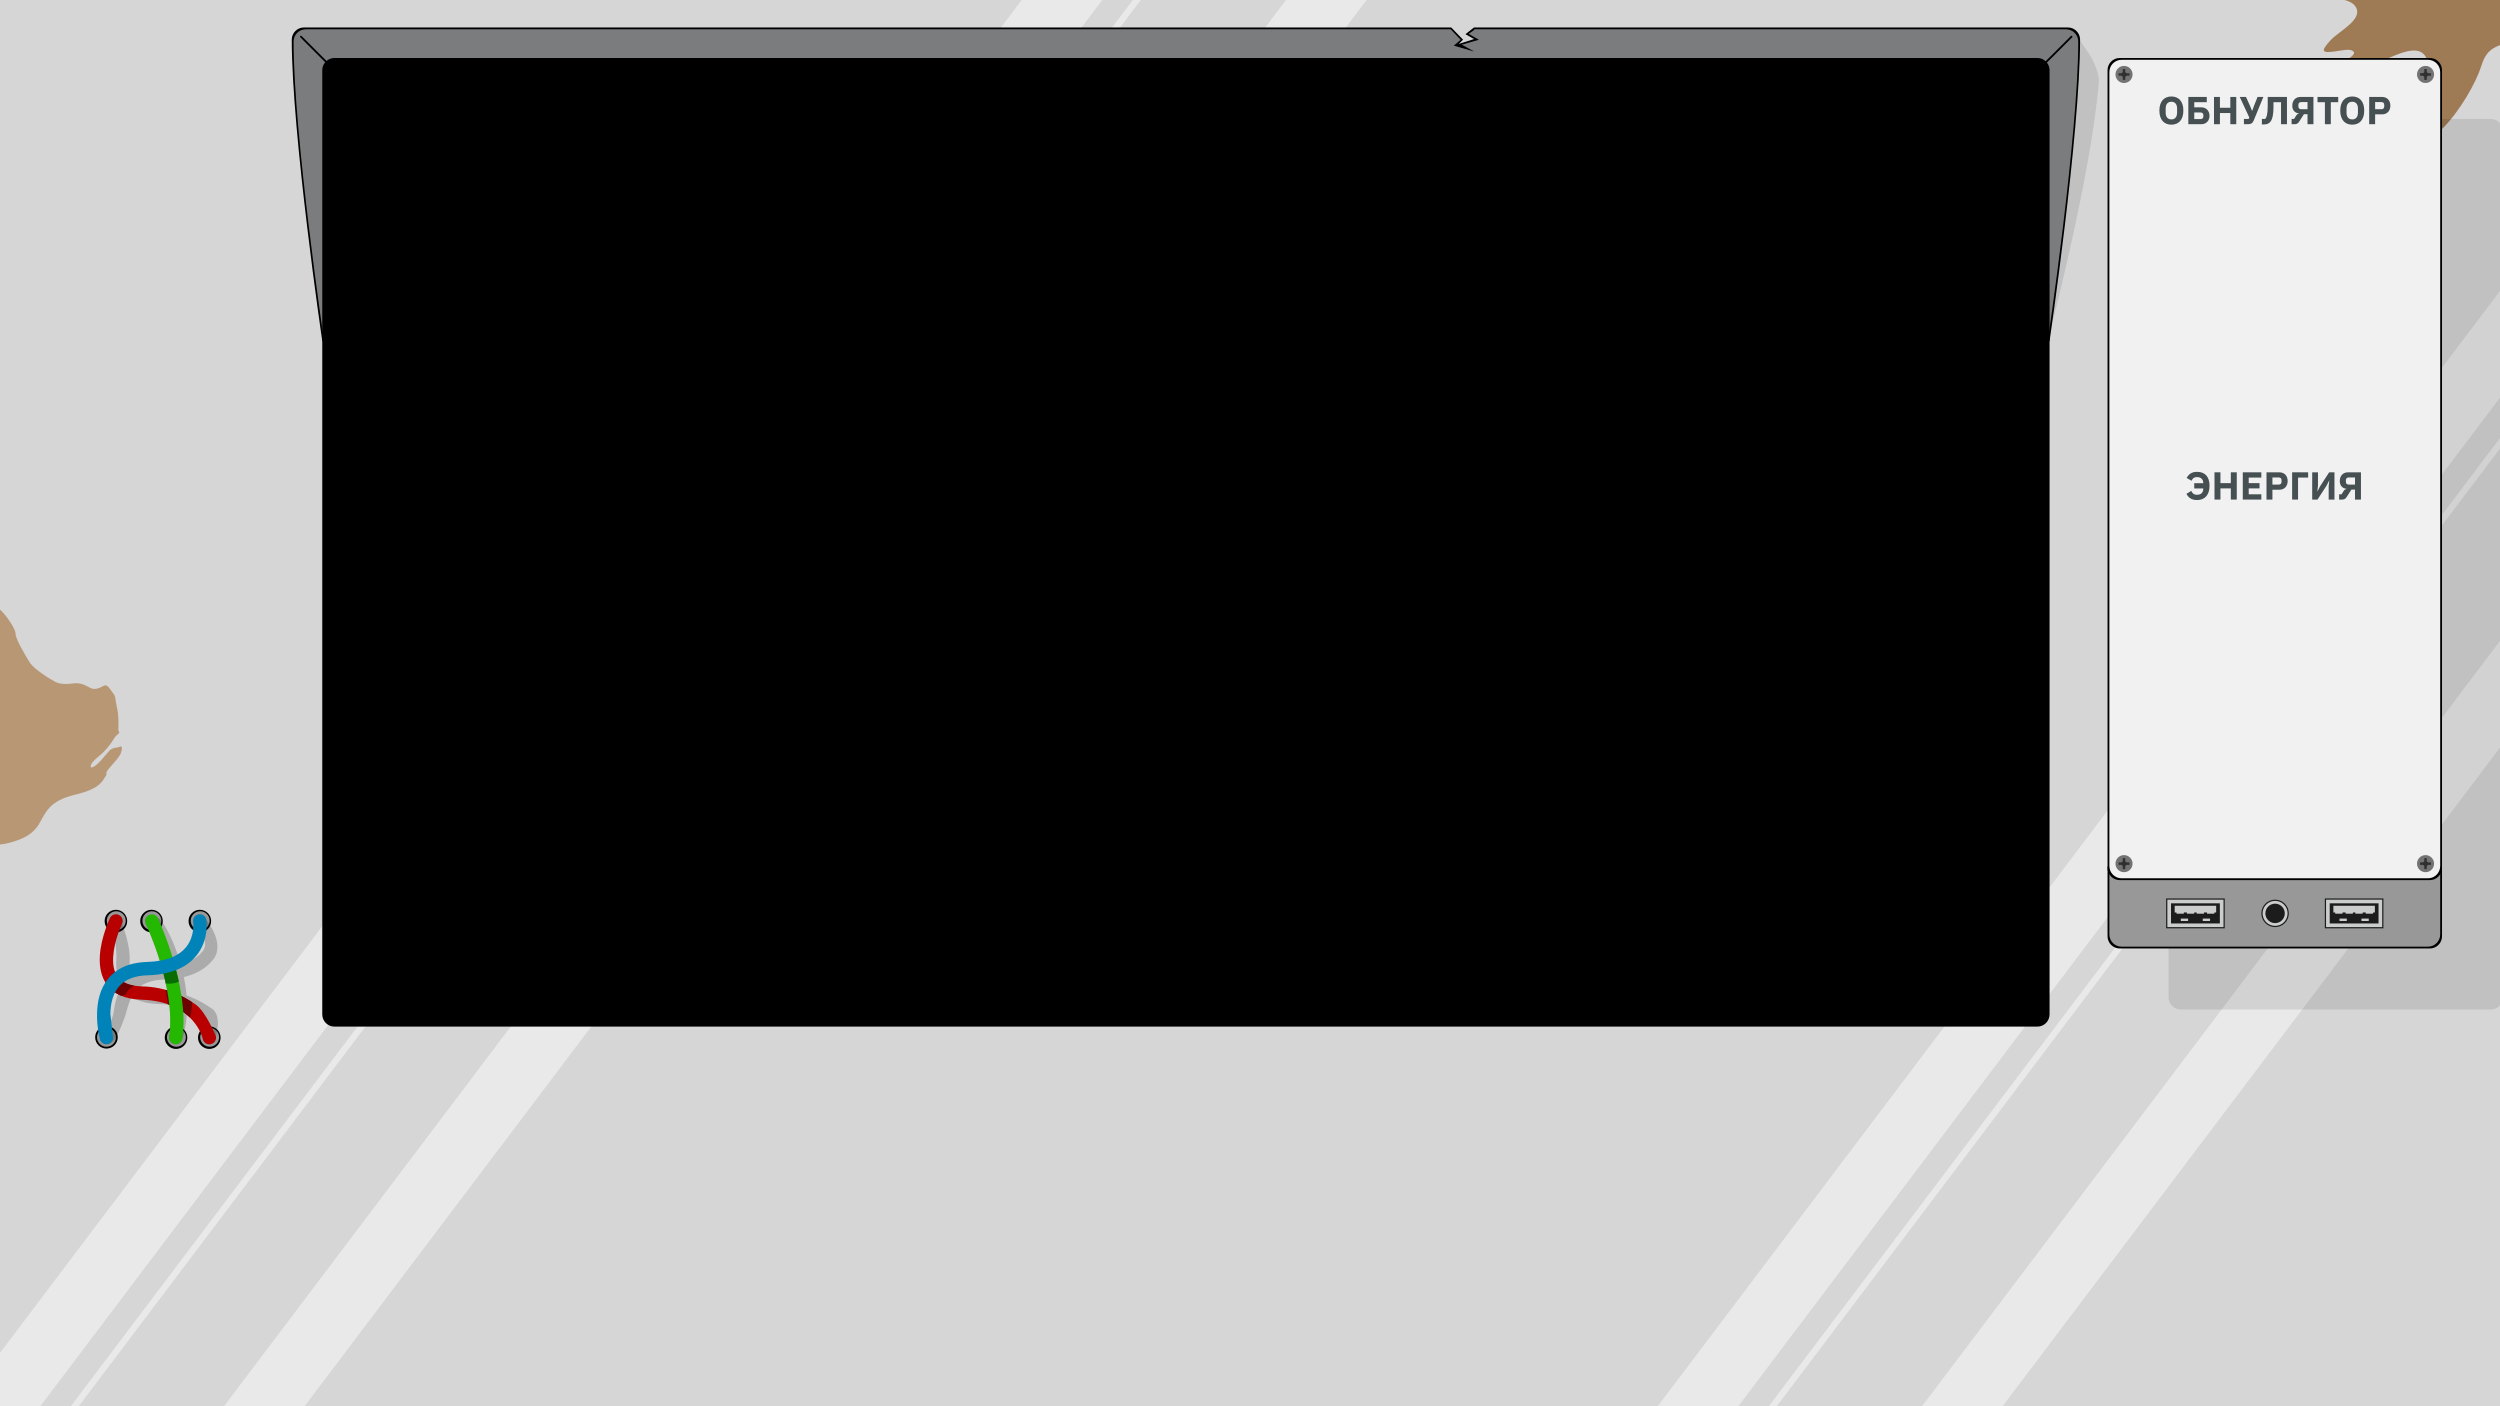 <?xml version="1.0" encoding="UTF-8" standalone="no"?><!DOCTYPE svg PUBLIC "-//W3C//DTD SVG 1.1//EN" "http://www.w3.org/Graphics/SVG/1.1/DTD/svg11.dtd"><svg width="100%" height="100%" viewBox="0 0 4096 2304" version="1.1" xmlns="http://www.w3.org/2000/svg" xmlns:xlink="http://www.w3.org/1999/xlink" xml:space="preserve" xmlns:serif="http://www.serif.com/" style="fill-rule:evenodd;clip-rule:evenodd;stroke-linejoin:round;stroke-miterlimit:2;"><rect id="_4fullscreen" serif:id="4fullscreen" x="0" y="0" width="4096" height="2304" style="fill:none;"/><clipPath id="_clip1"><rect x="0" y="0" width="4096" height="2304"/></clipPath><g clip-path="url(#_clip1)"><rect id="bg" x="0" y="0" width="4096" height="2304" style="fill:rgb(214,214,214);"/><clipPath id="_clip2"><rect x="0" y="0" width="4096" height="2304"/></clipPath><g clip-path="url(#_clip2)"><path d="M4096,0L4096,73.957C4079.73,80.007 4071.47,88.278 4065.38,108C4057.14,134.651 4030.12,182.957 4000.38,212C3970.64,241.043 3934.22,231.22 3943.38,199C3952.54,166.78 3985.03,135.328 3980.38,130C3975.73,124.672 3969.79,136.915 3962.38,130C3954.97,123.085 3987.25,105.798 3971.38,89C3955.51,72.202 3917.71,90.874 3856.38,126C3795.05,161.126 3790.7,147.394 3807.38,128C3824.06,108.606 3862.14,91.827 3856.38,85C3850.61,78.173 3837.06,83.254 3819.38,85C3801.7,86.746 3805.31,80.396 3818.38,66C3831.45,51.604 3867.54,34.355 3861.38,15C3858.66,6.468 3849.99,2.155 3841.13,0L4096,0Z" style="fill:rgb(158,122,85);"/><path d="M0,998.74C11.725,1009.37 25.803,1031.55 25.467,1037.95C25.04,1046.09 41.141,1073.14 48.545,1085.09C55.949,1097.03 83.884,1113.69 90.845,1117.27C97.806,1120.84 108.333,1121.47 120.277,1119.66C132.222,1117.85 141.068,1123.58 148.669,1127.34C156.27,1131.1 164.456,1126.38 170.254,1123.45C176.051,1120.53 179.823,1128.6 185.11,1135.46C190.397,1142.33 188.318,1144.97 191.513,1158.68C194.708,1172.39 194.239,1187.69 193.907,1193.6C193.574,1199.51 196.735,1199.85 194.839,1201.35C192.943,1202.86 189.07,1206.09 186.09,1211.17C183.11,1216.26 175.687,1226.74 167.8,1233.88C159.913,1241.02 150.424,1247.92 148.92,1253.82C147.415,1259.71 152.615,1257.25 157.513,1253.43C162.411,1249.61 170.495,1240.34 177.482,1231.81C184.468,1223.29 191.896,1225.87 195.958,1223.53C200.021,1221.18 200.485,1225.84 198.569,1232.37C196.654,1238.9 190.16,1245.84 180.031,1257.3C169.901,1268.76 177.166,1266.9 172.805,1272.12C168.444,1277.34 166.853,1291.63 123.746,1301.85C80.639,1312.07 75.516,1330.17 63.903,1350.06C52.29,1369.95 30.813,1376.78 13.227,1381.39C6.093,1383.26 0.699,1383.32 0,1383.62L0,998.74Z" style="fill:rgb(184,151,117);"/><path d="M1806,0L1674,0L0,2216.61L0,2304L66,2304L1806,0Z" style="fill:rgb(233,233,233);"/><path d="M4096,651.476L4096,476.69L2716,2304L2848,2304L4096,651.476Z" style="fill:rgb(233,233,233);"/><path d="M2239,0L2107,0L367,2304L499,2304L2239,0Z" style="fill:rgb(233,233,233);"/><path d="M4096,1224.83L4096,1050.04L3149,2304L3281,2304L4096,1224.83Z" style="fill:rgb(233,233,233);"/><path d="M1869,0L1856,0L116,2304L129,2304L1869,0Z" style="fill:rgb(233,233,233);"/><path d="M4096,734.897L4096,717.683L2898,2304L2911,2304L4096,734.897Z" style="fill:rgb(233,233,233);"/></g><g id="cables"><g><circle cx="189.919" cy="1509.08" r="18.5"/><circle cx="342.919" cy="1700.08" r="18.5"/><circle cx="248.207" cy="1509.08" r="18.5"/><circle cx="327.419" cy="1509.08" r="18.5"/><circle cx="288.419" cy="1700.08" r="18.5"/><circle cx="174.428" cy="1699.5" r="18.5"/><circle cx="190.5" cy="1508.5" r="15.5" style="fill:rgb(152,152,152);"/><circle cx="343.5" cy="1699.5" r="15.5" style="fill:rgb(152,152,152);"/><circle cx="248.788" cy="1508.5" r="15.5" style="fill:rgb(152,152,152);"/><circle cx="328" cy="1508.5" r="15.5" style="fill:rgb(152,152,152);"/><circle cx="289" cy="1699.5" r="15.5" style="fill:rgb(152,152,152);"/><circle cx="174.428" cy="1699.5" r="15.5" style="fill:rgb(152,152,152);"/></g><g opacity="0.2"><path d="M180.134,1504.26C182.749,1498.82 189.293,1496.52 194.738,1499.13C200.183,1501.75 202.481,1508.29 199.866,1513.74C199.866,1513.74 213.974,1547.5 212.425,1574.59C211.742,1586.52 213.132,1598.62 220.088,1607.78C227.036,1616.92 239.421,1622.5 259.31,1623.06C301.508,1624.26 326.896,1638.84 347.134,1652.48C364.347,1664.09 353.744,1697.91 353.744,1697.91C354.897,1703.84 351.019,1709.59 345.089,1710.74C339.16,1711.9 333.41,1708.02 332.256,1702.09C332.256,1702.09 346.087,1647.42 258.69,1644.94C229.903,1644.12 212.712,1634.26 202.656,1621.02C192.611,1607.79 189.585,1590.57 190.571,1573.34C192.356,1542.13 180.131,1504.27 180.134,1504.26ZM180.134,1504.26C180.134,1504.26 180.134,1504.26 180.134,1504.26L180.134,1504.26Z"/><path d="M238.906,1513.68C238.906,1513.68 288.735,1618.24 277.167,1698.44C276.305,1704.42 280.459,1709.97 286.437,1710.83C292.416,1711.69 296.976,1707.31 298.833,1701.56C327.133,1613.93 268.457,1503.05 258.693,1504.32C252.703,1505.1 249.579,1496.52 244.119,1499.11C238.658,1501.69 236.323,1508.22 238.906,1513.68Z"/><path d="M316.511,1510.63C316.511,1510.63 346.824,1540.07 332.1,1558.53C321.657,1571.62 302.366,1582.09 268.024,1583.06C245.894,1583.69 229.64,1589.44 217.685,1597.86C198.154,1611.62 189.691,1632.79 186.986,1653.46C183.201,1682.4 163.781,1702.9 163.781,1702.9C165.384,1708.73 171.414,1712.15 177.238,1710.55C183.062,1708.95 189.015,1708.26 203.827,1668.23C208.607,1655.31 211.613,1632.5 225.564,1619.58C234.835,1611 248.658,1605.51 268.644,1604.94C312.178,1603.71 335.975,1588.77 349.213,1572.18C370.008,1546.11 338.157,1507.37 338.157,1507.37C337.256,1501.4 331.676,1497.28 325.703,1498.18C319.73,1499.08 315.611,1504.66 316.511,1510.63L316.511,1510.63Z"/></g><path d="M180.134,1504.26C182.749,1498.82 189.293,1496.52 194.738,1499.13C200.183,1501.75 202.481,1508.29 199.866,1513.74C199.866,1513.74 186.974,1540.5 185.425,1567.59C184.742,1579.52 186.132,1591.62 193.088,1600.78C200.036,1609.92 212.421,1615.5 232.31,1616.06C274.508,1617.26 299.896,1631.84 320.134,1645.48C337.347,1657.09 353.744,1697.91 353.744,1697.91C354.897,1703.84 351.019,1709.59 345.089,1710.74C339.16,1711.9 333.41,1708.02 332.256,1702.09C332.256,1702.09 319.087,1640.42 231.69,1637.94C202.903,1637.12 185.712,1627.26 175.656,1614.02C165.611,1600.79 162.585,1583.57 163.571,1566.34C165.356,1535.13 180.131,1504.27 180.134,1504.26ZM180.134,1504.26C180.134,1504.26 180.134,1504.26 180.134,1504.26L180.134,1504.26Z" style="fill:rgb(184,0,0);"/><clipPath id="_clip3"><path d="M180.134,1504.26C182.749,1498.82 189.293,1496.52 194.738,1499.13C200.183,1501.75 202.481,1508.29 199.866,1513.74C199.866,1513.74 186.974,1540.5 185.425,1567.59C184.742,1579.52 186.132,1591.62 193.088,1600.78C200.036,1609.92 212.421,1615.5 232.31,1616.06C274.508,1617.26 299.896,1631.84 320.134,1645.48C337.347,1657.09 353.744,1697.91 353.744,1697.91C354.897,1703.84 351.019,1709.59 345.089,1710.74C339.16,1711.9 333.41,1708.02 332.256,1702.09C332.256,1702.09 319.087,1640.42 231.69,1637.94C202.903,1637.12 185.712,1627.26 175.656,1614.02C165.611,1600.79 162.585,1583.57 163.571,1566.34C165.356,1535.13 180.131,1504.27 180.134,1504.26ZM180.134,1504.26C180.134,1504.26 180.134,1504.26 180.134,1504.26L180.134,1504.26Z"/></clipPath><g clip-path="url(#_clip3)"><path d="M225.521,1611.37C218.449,1615.39 209.451,1620.68 206.148,1628.49C204.731,1631.84 178.481,1637.42 179.009,1627.03C179.637,1614.68 189.693,1602.09 199.702,1595.85" style="fill:rgb(109,1,1);"/><path d="M270.861,1619.39C272.129,1628.45 274.284,1637.43 275.247,1646.52C275.672,1650.53 305.311,1678.34 310.247,1668.38C315.177,1658.43 315.411,1640.02 313.888,1629.71" style="fill:rgb(109,1,1);"/></g><path d="M238.906,1513.68C238.906,1513.68 288.735,1618.24 277.167,1698.44C276.305,1704.42 280.459,1709.97 286.437,1710.83C292.416,1711.69 297.97,1707.54 298.833,1701.56C311.174,1616.01 258.693,1504.32 258.693,1504.32C256.11,1498.86 249.579,1496.52 244.119,1499.11C238.658,1501.69 236.323,1508.22 238.906,1513.68Z" style="fill:rgb(37,184,0);"/><clipPath id="_clip4"><path d="M238.906,1513.68C238.906,1513.68 288.735,1618.24 277.167,1698.44C276.305,1704.42 280.459,1709.97 286.437,1710.83C292.416,1711.69 297.97,1707.54 298.833,1701.56C311.174,1616.01 258.693,1504.32 258.693,1504.32C256.11,1498.86 249.579,1496.52 244.119,1499.11C238.658,1501.69 236.323,1508.22 238.906,1513.68Z"/></clipPath><g clip-path="url(#_clip4)"><path d="M261.54,1579.29C252.444,1582 265.999,1610.84 270.371,1611.31C282.36,1612.6 296.514,1610.86 302.327,1598.89C306.571,1590.15 303.971,1578.59 299.893,1570.24" style="fill:rgb(9,109,1);"/></g><path d="M316.511,1510.63C316.511,1510.63 319.824,1533.07 305.1,1551.53C294.657,1564.62 275.366,1575.09 241.024,1576.06C218.894,1576.69 202.64,1582.44 190.685,1590.86C171.154,1604.62 162.691,1625.79 159.986,1646.46C156.201,1675.4 163.781,1702.9 163.781,1702.9C165.384,1708.73 171.414,1712.15 177.238,1710.55C183.062,1708.95 186.489,1702.92 184.886,1697.1L180.827,1661.23C181.14,1644.74 184.613,1625.5 198.564,1612.58C207.835,1604 221.658,1598.51 241.644,1597.94C285.178,1596.71 308.975,1581.77 322.213,1565.18C343.008,1539.11 338.157,1507.37 338.157,1507.37C337.256,1501.4 331.676,1497.28 325.703,1498.18C319.73,1499.08 315.611,1504.66 316.511,1510.63L316.511,1510.63Z" style="fill:rgb(0,131,184);"/></g><g id="bigscreen-bg"><path id="bigscreen-cap-line" d="M2377.72,45L2397,65L2390,72L2415,64L2401,56L2415,45L3388,45C3399.05,45 3408,53.954 3408,65C3408,218.83 3358,559 3358,559L528,559C528,559 478,218.83 478,65C478,53.954 486.954,45 498,45L2377.72,45Z"/><path id="bigscreen-cap-shadow" d="M3395.53,48L3422.38,87.65C3432.27,102.249 3439.58,123.038 3438.7,134.083C3426.5,287.914 3355,559 3355,559L3395.53,48Z" style="fill-opacity:0.1;"/><path id="bigscreen-cap" d="M2376.88,48L2393.13,65.153L2381.93,74.827L2415.53,84.5L2395,73.214L2423,65.153L2406.2,55.48L2415.53,49.031L2414.64,48L3385,48C3396.05,48 3405,56.954 3405,68C3405,221.83 3355,559 3355,559L531,559C531,559 481,221.83 481,68C481,56.954 489.954,48 501,48L2376.88,48Z" style="fill:rgb(123,124,125);"/><path id="bigcreen-line" d="M532.837,101.958L491.939,61.061C491.354,60.475 491.354,59.525 491.939,58.939C492.525,58.354 493.475,58.354 494.061,58.939L534.958,99.837C538.46,96.822 543.017,95 548,95C764.79,95 3121.21,95 3338,95C3343.25,95 3348.03,97.024 3351.6,100.335L3392.97,58.965C3393.55,58.38 3394.5,58.38 3395.09,58.965C3395.68,59.551 3395.68,60.501 3395.09,61.087L3353.64,102.535C3356.37,105.954 3358,110.287 3358,115L3358,1662C3358,1673.05 3349.05,1682 3338,1682C3121.21,1682 764.79,1682 548,1682C536.954,1682 528,1673.05 528,1662C528,1508.17 528,268.83 528,115C528,110.017 529.822,105.46 532.837,101.958Z"/></g><g id="panel"><path id="panel-shadow" d="M4101,215C4101,203.954 4092.05,195 4081,195C3993.48,195 3660.52,195 3573,195C3561.95,195 3553,203.954 3553,215C3553,368.83 3553,1538.99 3553,1634C3553,1645.05 3561.95,1654 3573,1654C3612.65,1654 4012.63,1654 4081,1654C4092.05,1654 4101,1645.05 4101,1634C4101,1480.17 4101,306.047 4101,215Z" style="fill-opacity:0.1;"/><path id="panel-bot-line" d="M4001,1420L4001,1534C4001,1545.05 3992.05,1554 3981,1554C3912.63,1554 3512.65,1554 3473,1554C3461.95,1554 3453,1545.05 3453,1534L3453,1420L4001,1420Z"/><path id="panel-bot" d="M3998,148C3998,136.954 3989.05,128 3978,128C3890.48,128 3563.52,128 3476,128C3464.95,128 3456,136.954 3456,148C3456,301.83 3456,1435.99 3456,1531C3456,1542.05 3464.95,1551 3476,1551C3515.65,1551 3909.63,1551 3978,1551C3989.05,1551 3998,1542.05 3998,1531C3998,1377.17 3998,239.047 3998,148Z" style="fill:rgb(152,152,152);"/><g><g id="usb"><rect id="usb-dark" x="3549" y="1472" width="96" height="49" style="fill:rgb(28,28,28);"/><path id="usb-light" d="M3643,1474L3551,1474L3551,1519L3643,1519L3643,1474ZM3637,1480L3557,1480L3557,1513L3637,1513L3637,1480ZM3585,1505L3573.03,1505L3573.03,1509L3585,1509L3585,1505ZM3620.95,1505L3609,1505L3609,1509L3620.95,1509L3620.95,1505ZM3566,1495.01L3563,1495.01L3563,1484L3631,1484L3631,1495.01L3628,1495.01L3628,1497L3616,1497L3616,1495.01L3611,1495.01L3611,1497L3599,1497L3599,1495.01L3595,1495.01L3595,1497L3583,1497L3583,1495.01L3578,1495.01L3578,1497L3566,1497L3566,1495.01Z" style="fill:rgb(203,204,204);"/></g><g id="usb1" serif:id="usb"><rect id="usb-dark1" serif:id="usb-dark" x="3809" y="1472" width="96" height="49" style="fill:rgb(28,28,28);"/><path id="usb-light1" serif:id="usb-light" d="M3811,1474L3903,1474L3903,1519L3811,1519L3811,1474ZM3817,1480L3897,1480L3897,1513L3817,1513L3817,1480ZM3869,1505L3880.97,1505L3880.97,1509L3869,1509L3869,1505ZM3833.05,1505L3845,1505L3845,1509L3833.05,1509L3833.05,1505ZM3888,1495.01L3891,1495.01L3891,1484L3823,1484L3823,1495.01L3826,1495.01L3826,1497L3838,1497L3838,1495.01L3843,1495.01L3843,1497L3855,1497L3855,1495.01L3859,1495.01L3859,1497L3871,1497L3871,1495.01L3876,1495.01L3876,1497L3888,1497L3888,1495.01Z" style="fill:rgb(203,204,204);"/></g><g id="sound-hole"><circle cx="3727.5" cy="1496.5" r="22.5" style="fill:rgb(28,28,28);"/><path d="M3727.5,1476C3716.19,1476 3707,1485.19 3707,1496.5C3707,1507.81 3716.19,1517 3727.5,1517C3738.81,1517 3748,1507.81 3748,1496.5C3748,1485.19 3738.81,1476 3727.5,1476ZM3727.5,1480.59C3718.72,1480.59 3711.59,1487.72 3711.59,1496.5C3711.59,1505.28 3718.72,1512.41 3727.5,1512.41C3736.28,1512.41 3743.41,1505.28 3743.41,1496.5C3743.41,1487.72 3736.28,1480.59 3727.5,1480.59Z" style="fill:rgb(203,204,204);"/></g></g><path id="panel-bg-line" d="M3453,1422L3453,115C3453,103.954 3461.95,95 3473,95C3560.52,95 3893.48,95 3981,95C3992.05,95 4001,103.954 4001,115C4001,268.83 4001,1422 4001,1422C4001,1433.05 3992.05,1442 3981,1442C3912.63,1442 3512.65,1442 3473,1442C3461.95,1442 3453,1433.05 3453,1422Z"/><path id="panel-bg" d="M3998,118C3998,106.954 3989.05,98 3978,98C3890.48,98 3563.52,98 3476,98C3464.95,98 3456,106.954 3456,118C3456,271.83 3456,1323.99 3456,1419C3456,1430.05 3464.95,1439 3476,1439C3515.65,1439 3909.63,1439 3978,1439C3989.05,1439 3998,1430.05 3998,1419C3998,1265.17 3998,209.047 3998,118Z" style="fill:rgb(241,241,241);"/><g id="panel-zerofier"><path id="panel-zerofier-name" d="M3557.58,204.268C3554.64,204.268 3551.95,203.777 3549.52,202.796C3547.09,201.815 3545.02,200.353 3543.31,198.412C3541.6,196.471 3540.28,194.06 3539.34,191.18C3538.4,188.3 3537.93,184.961 3537.93,181.164C3537.93,177.367 3538.4,174.028 3539.34,171.148C3540.28,168.268 3541.6,165.857 3543.31,163.916C3545.02,161.975 3547.09,160.513 3549.52,159.532C3551.95,158.551 3554.64,158.06 3557.58,158.06C3560.53,158.06 3563.21,158.551 3565.65,159.532C3568.08,160.513 3570.15,161.975 3571.85,163.916C3573.56,165.857 3574.88,168.268 3575.82,171.148C3576.76,174.028 3577.23,177.367 3577.23,181.164C3577.23,184.961 3576.76,188.3 3575.82,191.18C3574.88,194.06 3573.56,196.471 3571.85,198.412C3570.15,200.353 3568.08,201.815 3565.65,202.796C3563.21,203.777 3560.53,204.268 3557.58,204.268ZM3557.58,195.628C3560.53,195.628 3562.82,194.668 3564.46,192.748C3566.11,190.828 3566.93,188.076 3566.93,184.492L3566.93,177.836C3566.93,174.252 3566.11,171.5 3564.46,169.58C3562.82,167.66 3560.53,166.7 3557.58,166.7C3554.64,166.7 3552.35,167.66 3550.7,169.58C3549.06,171.5 3548.24,174.252 3548.24,177.836L3548.24,184.492C3548.24,188.076 3549.06,190.828 3550.7,192.748C3552.35,194.668 3554.64,195.628 3557.58,195.628Z" style="fill:rgb(70,80,83);fill-rule:nonzero;"/><path d="M3585.36,158.828L3615.57,158.828L3615.57,167.468L3595.09,167.468L3595.09,175.852L3606.48,175.852C3608.57,175.852 3610.45,176.193 3612.11,176.876C3613.77,177.559 3615.19,178.519 3616.37,179.756C3617.54,180.993 3618.45,182.465 3619.09,184.172C3619.73,185.879 3620.05,187.735 3620.05,189.74C3620.05,191.745 3619.73,193.58 3619.09,195.244C3618.45,196.908 3617.54,198.359 3616.37,199.596C3615.19,200.833 3613.77,201.793 3612.11,202.476C3610.45,203.159 3608.57,203.5 3606.48,203.5L3585.36,203.5L3585.36,158.828ZM3605.33,195.052C3606.78,195.052 3607.92,194.679 3608.75,193.932C3609.58,193.185 3610,192.087 3610,190.636L3610,188.716C3610,187.265 3609.58,186.167 3608.75,185.42C3607.92,184.673 3606.78,184.3 3605.33,184.3L3595.09,184.3L3595.09,195.052L3605.33,195.052Z" style="fill:rgb(70,80,83);fill-rule:nonzero;"/><path d="M3654.16,185.196L3637.13,185.196L3637.13,203.5L3627.41,203.5L3627.41,158.828L3637.13,158.828L3637.13,176.556L3654.16,176.556L3654.16,158.828L3663.89,158.828L3663.89,203.5L3654.16,203.5L3654.16,185.196Z" style="fill:rgb(70,80,83);fill-rule:nonzero;"/><path d="M3676.43,194.86L3684.24,194.86L3685.2,192.428L3669.58,158.828L3679.82,158.828L3686.09,172.716L3689.81,181.612L3690,181.612L3693.26,172.652L3698.77,158.828L3708.3,158.828L3692.56,197.228C3692.09,198.38 3691.57,199.351 3690.99,200.14C3690.41,200.929 3689.74,201.58 3688.97,202.092C3688.21,202.604 3687.32,202.967 3686.32,203.18C3685.32,203.393 3684.15,203.5 3682.83,203.5L3676.43,203.5L3676.43,194.86Z" style="fill:rgb(70,80,83);fill-rule:nonzero;"/><path d="M3705.87,194.86L3711.18,194.86C3711.87,194.135 3712.46,193.228 3712.97,192.14C3713.49,191.052 3713.92,189.655 3714.29,187.948C3714.65,186.241 3714.93,184.183 3715.12,181.772C3715.31,179.361 3715.41,176.449 3715.41,173.036L3715.41,158.828L3746.96,158.828L3746.96,203.5L3737.23,203.5L3737.23,167.468L3724.88,167.468L3724.88,174.38C3724.88,178.305 3724.73,181.708 3724.43,184.588C3724.13,187.468 3723.73,189.932 3723.21,191.98C3722.7,194.028 3722.09,195.713 3721.39,197.036C3720.69,198.359 3719.93,199.425 3719.12,200.236C3717.8,201.559 3716.38,202.497 3714.86,203.052C3713.35,203.607 3711.46,203.884 3709.2,203.884L3705.87,203.884L3705.87,194.86Z" style="fill:rgb(70,80,83);fill-rule:nonzero;"/><path d="M3754.57,194.86L3758.54,194.86L3762.19,189.164C3762.7,188.353 3763.27,187.713 3763.89,187.244C3764.51,186.775 3765.39,186.433 3766.54,186.22L3766.54,185.836C3763.26,185.495 3760.62,184.215 3758.64,181.996C3756.65,179.777 3755.66,176.812 3755.66,173.1C3755.66,170.967 3755.98,169.025 3756.62,167.276C3757.26,165.527 3758.17,164.023 3759.34,162.764C3760.52,161.505 3761.93,160.535 3763.6,159.852C3765.26,159.169 3767.12,158.828 3769.17,158.828L3790.35,158.828L3790.35,203.5L3780.62,203.5L3780.62,187.116L3774.73,187.116L3767.25,198.828C3766.65,199.809 3766.06,200.599 3765.49,201.196C3764.91,201.793 3764.3,202.263 3763.66,202.604C3763.02,202.945 3762.35,203.18 3761.65,203.308C3760.94,203.436 3760.16,203.5 3759.31,203.5L3754.57,203.5L3754.57,194.86ZM3780.62,178.924L3780.62,167.276L3770.38,167.276C3768.93,167.276 3767.79,167.649 3766.96,168.396C3766.13,169.143 3765.71,170.241 3765.71,171.692L3765.71,174.444C3765.71,175.937 3766.13,177.057 3766.96,177.804C3767.79,178.551 3768.93,178.924 3770.38,178.924L3780.62,178.924Z" style="fill:rgb(70,80,83);fill-rule:nonzero;"/><path d="M3818.83,167.468L3818.83,203.5L3809.1,203.5L3809.1,167.468L3797.01,167.468L3797.01,158.828L3830.93,158.828L3830.93,167.468L3818.83,167.468Z" style="fill:rgb(70,80,83);fill-rule:nonzero;"/><path d="M3853.9,204.268C3850.96,204.268 3848.27,203.777 3845.84,202.796C3843.41,201.815 3841.34,200.353 3839.63,198.412C3837.92,196.471 3836.6,194.06 3835.66,191.18C3834.72,188.3 3834.25,184.961 3834.25,181.164C3834.25,177.367 3834.72,174.028 3835.66,171.148C3836.6,168.268 3837.92,165.857 3839.63,163.916C3841.34,161.975 3843.41,160.513 3845.84,159.532C3848.27,158.551 3850.96,158.06 3853.9,158.06C3856.85,158.06 3859.53,158.551 3861.97,159.532C3864.4,160.513 3866.47,161.975 3868.17,163.916C3869.88,165.857 3871.2,168.268 3872.14,171.148C3873.08,174.028 3873.55,177.367 3873.55,181.164C3873.55,184.961 3873.08,188.3 3872.14,191.18C3871.2,194.06 3869.88,196.471 3868.17,198.412C3866.47,200.353 3864.4,201.815 3861.97,202.796C3859.53,203.777 3856.85,204.268 3853.9,204.268ZM3853.9,195.628C3856.85,195.628 3859.14,194.668 3860.78,192.748C3862.43,190.828 3863.25,188.076 3863.25,184.492L3863.25,177.836C3863.25,174.252 3862.43,171.5 3860.78,169.58C3859.14,167.66 3856.85,166.7 3853.9,166.7C3850.96,166.7 3848.66,167.66 3847.02,169.58C3845.38,171.5 3844.56,174.252 3844.56,177.836L3844.56,184.492C3844.56,188.076 3845.38,190.828 3847.02,192.748C3848.66,194.668 3850.96,195.628 3853.9,195.628Z" style="fill:rgb(70,80,83);fill-rule:nonzero;"/><path d="M3881.68,203.5L3881.68,158.828L3902.8,158.828C3904.89,158.828 3906.77,159.18 3908.43,159.884C3910.09,160.588 3911.51,161.559 3912.69,162.796C3913.86,164.033 3914.77,165.537 3915.41,167.308C3916.05,169.079 3916.37,171.009 3916.37,173.1C3916.37,175.233 3916.05,177.175 3915.41,178.924C3914.77,180.673 3913.86,182.167 3912.69,183.404C3911.51,184.641 3910.09,185.612 3908.43,186.316C3906.77,187.02 3904.89,187.372 3902.8,187.372L3891.41,187.372L3891.41,203.5L3881.68,203.5ZM3891.41,178.924L3901.65,178.924C3903.1,178.924 3904.24,178.551 3905.07,177.804C3905.9,177.057 3906.32,175.959 3906.32,174.508L3906.32,171.692C3906.32,170.241 3905.9,169.143 3905.07,168.396C3904.24,167.649 3903.1,167.276 3901.65,167.276L3891.41,167.276L3891.41,178.924Z" style="fill:rgb(70,80,83);fill-rule:nonzero;"/></g><g id="panel-energy"><path id="panel-energy-name" d="M3595.02,791.62L3609.81,791.62C3609.81,788.42 3608.9,785.967 3607.09,784.26C3605.27,782.553 3602.83,781.7 3599.76,781.7C3598.39,781.7 3597.23,781.839 3596.27,782.116C3595.31,782.393 3594.48,782.799 3593.77,783.332C3593.07,783.865 3592.47,784.495 3591.98,785.22C3591.49,785.945 3591.05,786.756 3590.67,787.652L3582.54,783.044C3583.48,781.423 3584.51,779.983 3585.61,778.724C3586.72,777.465 3587.96,776.42 3589.33,775.588C3590.69,774.756 3592.24,774.127 3593.97,773.7C3595.69,773.273 3597.63,773.06 3599.76,773.06C3602.92,773.06 3605.75,773.54 3608.27,774.5C3610.79,775.46 3612.92,776.889 3614.67,778.788C3616.42,780.687 3617.76,783.065 3618.7,785.924C3619.64,788.783 3620.11,792.089 3620.11,795.844C3620.11,799.641 3619.64,802.991 3618.7,805.892C3617.76,808.793 3616.42,811.236 3614.67,813.22C3612.92,815.204 3610.79,816.708 3608.27,817.732C3605.75,818.756 3602.92,819.268 3599.76,819.268C3595.28,819.268 3591.64,818.372 3588.85,816.58C3586.05,814.788 3583.87,812.292 3582.29,809.092L3590.22,804.228C3590.95,806.105 3592.04,807.641 3593.49,808.836C3594.94,810.031 3597.03,810.628 3599.76,810.628C3602.83,810.628 3605.27,809.79 3607.09,808.115C3608.9,806.44 3609.81,803.992 3609.81,800.769L3609.81,800.26L3595.02,800.26L3595.02,791.62Z" style="fill:rgb(70,80,83);fill-rule:nonzero;"/><path d="M3654.99,800.196L3637.97,800.196L3637.97,818.5L3628.24,818.5L3628.24,773.828L3637.97,773.828L3637.97,791.556L3654.99,791.556L3654.99,773.828L3664.72,773.828L3664.72,818.5L3654.99,818.5L3654.99,800.196Z" style="fill:rgb(70,80,83);fill-rule:nonzero;"/><path d="M3674.57,818.5L3674.57,773.828L3704.97,773.828L3704.97,782.468L3684.3,782.468L3684.3,791.556L3702.03,791.556L3702.03,800.196L3684.3,800.196L3684.3,809.86L3704.97,809.86L3704.97,818.5L3674.57,818.5Z" style="fill:rgb(70,80,83);fill-rule:nonzero;"/><path d="M3713.42,818.5L3713.42,773.828L3734.54,773.828C3736.63,773.828 3738.51,774.18 3740.17,774.884C3741.84,775.588 3743.26,776.559 3744.43,777.796C3745.6,779.033 3746.51,780.537 3747.15,782.308C3747.79,784.079 3748.11,786.009 3748.11,788.1C3748.11,790.233 3747.79,792.175 3747.15,793.924C3746.51,795.673 3745.6,797.167 3744.43,798.404C3743.26,799.641 3741.84,800.612 3740.17,801.316C3738.51,802.02 3736.63,802.372 3734.54,802.372L3723.15,802.372L3723.15,818.5L3713.42,818.5ZM3723.15,793.924L3733.39,793.924C3734.84,793.924 3735.98,793.551 3736.81,792.804C3737.65,792.057 3738.06,790.959 3738.06,789.508L3738.06,786.692C3738.06,785.241 3737.65,784.143 3736.81,783.396C3735.98,782.649 3734.84,782.276 3733.39,782.276L3723.15,782.276L3723.15,793.924Z" style="fill:rgb(70,80,83);fill-rule:nonzero;"/><path d="M3755.41,773.828L3781.65,773.828L3781.65,782.468L3765.13,782.468L3765.13,818.5L3755.41,818.5L3755.41,773.828Z" style="fill:rgb(70,80,83);fill-rule:nonzero;"/><path d="M3788.3,773.828L3797.77,773.828L3797.77,795.652L3796.75,805.06L3796.94,805.06L3801.36,796.548L3816.08,773.828L3824.78,773.828L3824.78,818.5L3815.31,818.5L3815.31,796.676L3816.33,787.268L3816.14,787.268L3811.73,795.78L3797.01,818.5L3788.3,818.5L3788.3,773.828Z" style="fill:rgb(70,80,83);fill-rule:nonzero;"/><path d="M3832.4,809.86L3836.37,809.86L3840.01,804.164C3840.53,803.353 3841.09,802.713 3841.71,802.244C3842.33,801.775 3843.21,801.433 3844.37,801.22L3844.37,800.836C3841.08,800.495 3838.45,799.215 3836.46,796.996C3834.48,794.777 3833.49,791.812 3833.49,788.1C3833.49,785.967 3833.81,784.025 3834.45,782.276C3835.09,780.527 3835.99,779.023 3837.17,777.764C3838.34,776.505 3839.76,775.535 3841.42,774.852C3843.09,774.169 3844.94,773.828 3846.99,773.828L3868.17,773.828L3868.17,818.5L3858.45,818.5L3858.45,802.116L3852.56,802.116L3845.07,813.828C3844.47,814.809 3843.89,815.599 3843.31,816.196C3842.73,816.793 3842.13,817.263 3841.49,817.604C3840.85,817.945 3840.17,818.18 3839.47,818.308C3838.77,818.436 3837.99,818.5 3837.13,818.5L3832.4,818.5L3832.4,809.86ZM3858.45,793.924L3858.45,782.276L3848.21,782.276C3846.76,782.276 3845.61,782.649 3844.78,783.396C3843.95,784.143 3843.53,785.241 3843.53,786.692L3843.53,789.444C3843.53,790.937 3843.95,792.057 3844.78,792.804C3845.61,793.551 3846.76,793.924 3848.21,793.924L3858.45,793.924Z" style="fill:rgb(70,80,83);fill-rule:nonzero;"/></g><g id="screws"><g id="screw"><circle cx="3974" cy="122" r="14" style="fill:rgb(115,115,115);"/><path d="M3976,116.936C3976,118.628 3977.37,120 3979.06,120L3983,120L3983,124L3979.06,124C3977.37,124 3976,125.372 3976,127.064L3976,131L3972,131L3972,127.064C3972,125.372 3970.63,124 3968.94,124L3965,124L3965,120L3968.94,120C3970.63,120 3972,118.628 3972,116.936L3972,113L3976,113L3976,116.936Z" style="fill:rgb(48,48,48);"/></g><g id="screw1" serif:id="screw"><circle cx="3480" cy="122" r="14" style="fill:rgb(115,115,115);"/><path d="M3482,116.936C3482,118.628 3483.37,120 3485.06,120L3489,120L3489,124L3485.06,124C3483.37,124 3482,125.372 3482,127.064L3482,131L3478,131L3478,127.064C3478,125.372 3476.63,124 3474.94,124L3471,124L3471,120L3474.94,120C3476.63,120 3478,118.628 3478,116.936L3478,113L3482,113L3482,116.936Z" style="fill:rgb(48,48,48);"/></g><g id="screw2" serif:id="screw"><circle cx="3974" cy="1415" r="14" style="fill:rgb(115,115,115);"/><path d="M3976,1409.94C3976,1411.63 3977.37,1413 3979.06,1413L3983,1413L3983,1417L3979.06,1417C3977.37,1417 3976,1418.37 3976,1420.06L3976,1424L3972,1424L3972,1420.06C3972,1418.37 3970.63,1417 3968.94,1417L3965,1417L3965,1413L3968.94,1413C3970.63,1413 3972,1411.63 3972,1409.94L3972,1406L3976,1406L3976,1409.94Z" style="fill:rgb(48,48,48);"/></g><g id="screw3" serif:id="screw"><circle cx="3480" cy="1415" r="14" style="fill:rgb(115,115,115);"/><path d="M3482,1409.94C3482,1411.63 3483.37,1413 3485.06,1413L3489,1413L3489,1417L3485.06,1417C3483.37,1417 3482,1418.37 3482,1420.06L3482,1424L3478,1424L3478,1420.06C3478,1418.37 3476.63,1417 3474.94,1417L3471,1417L3471,1413L3474.94,1413C3476.63,1413 3478,1411.63 3478,1409.94L3478,1406L3482,1406L3482,1409.94Z" style="fill:rgb(48,48,48);"/></g></g></g></g></svg>